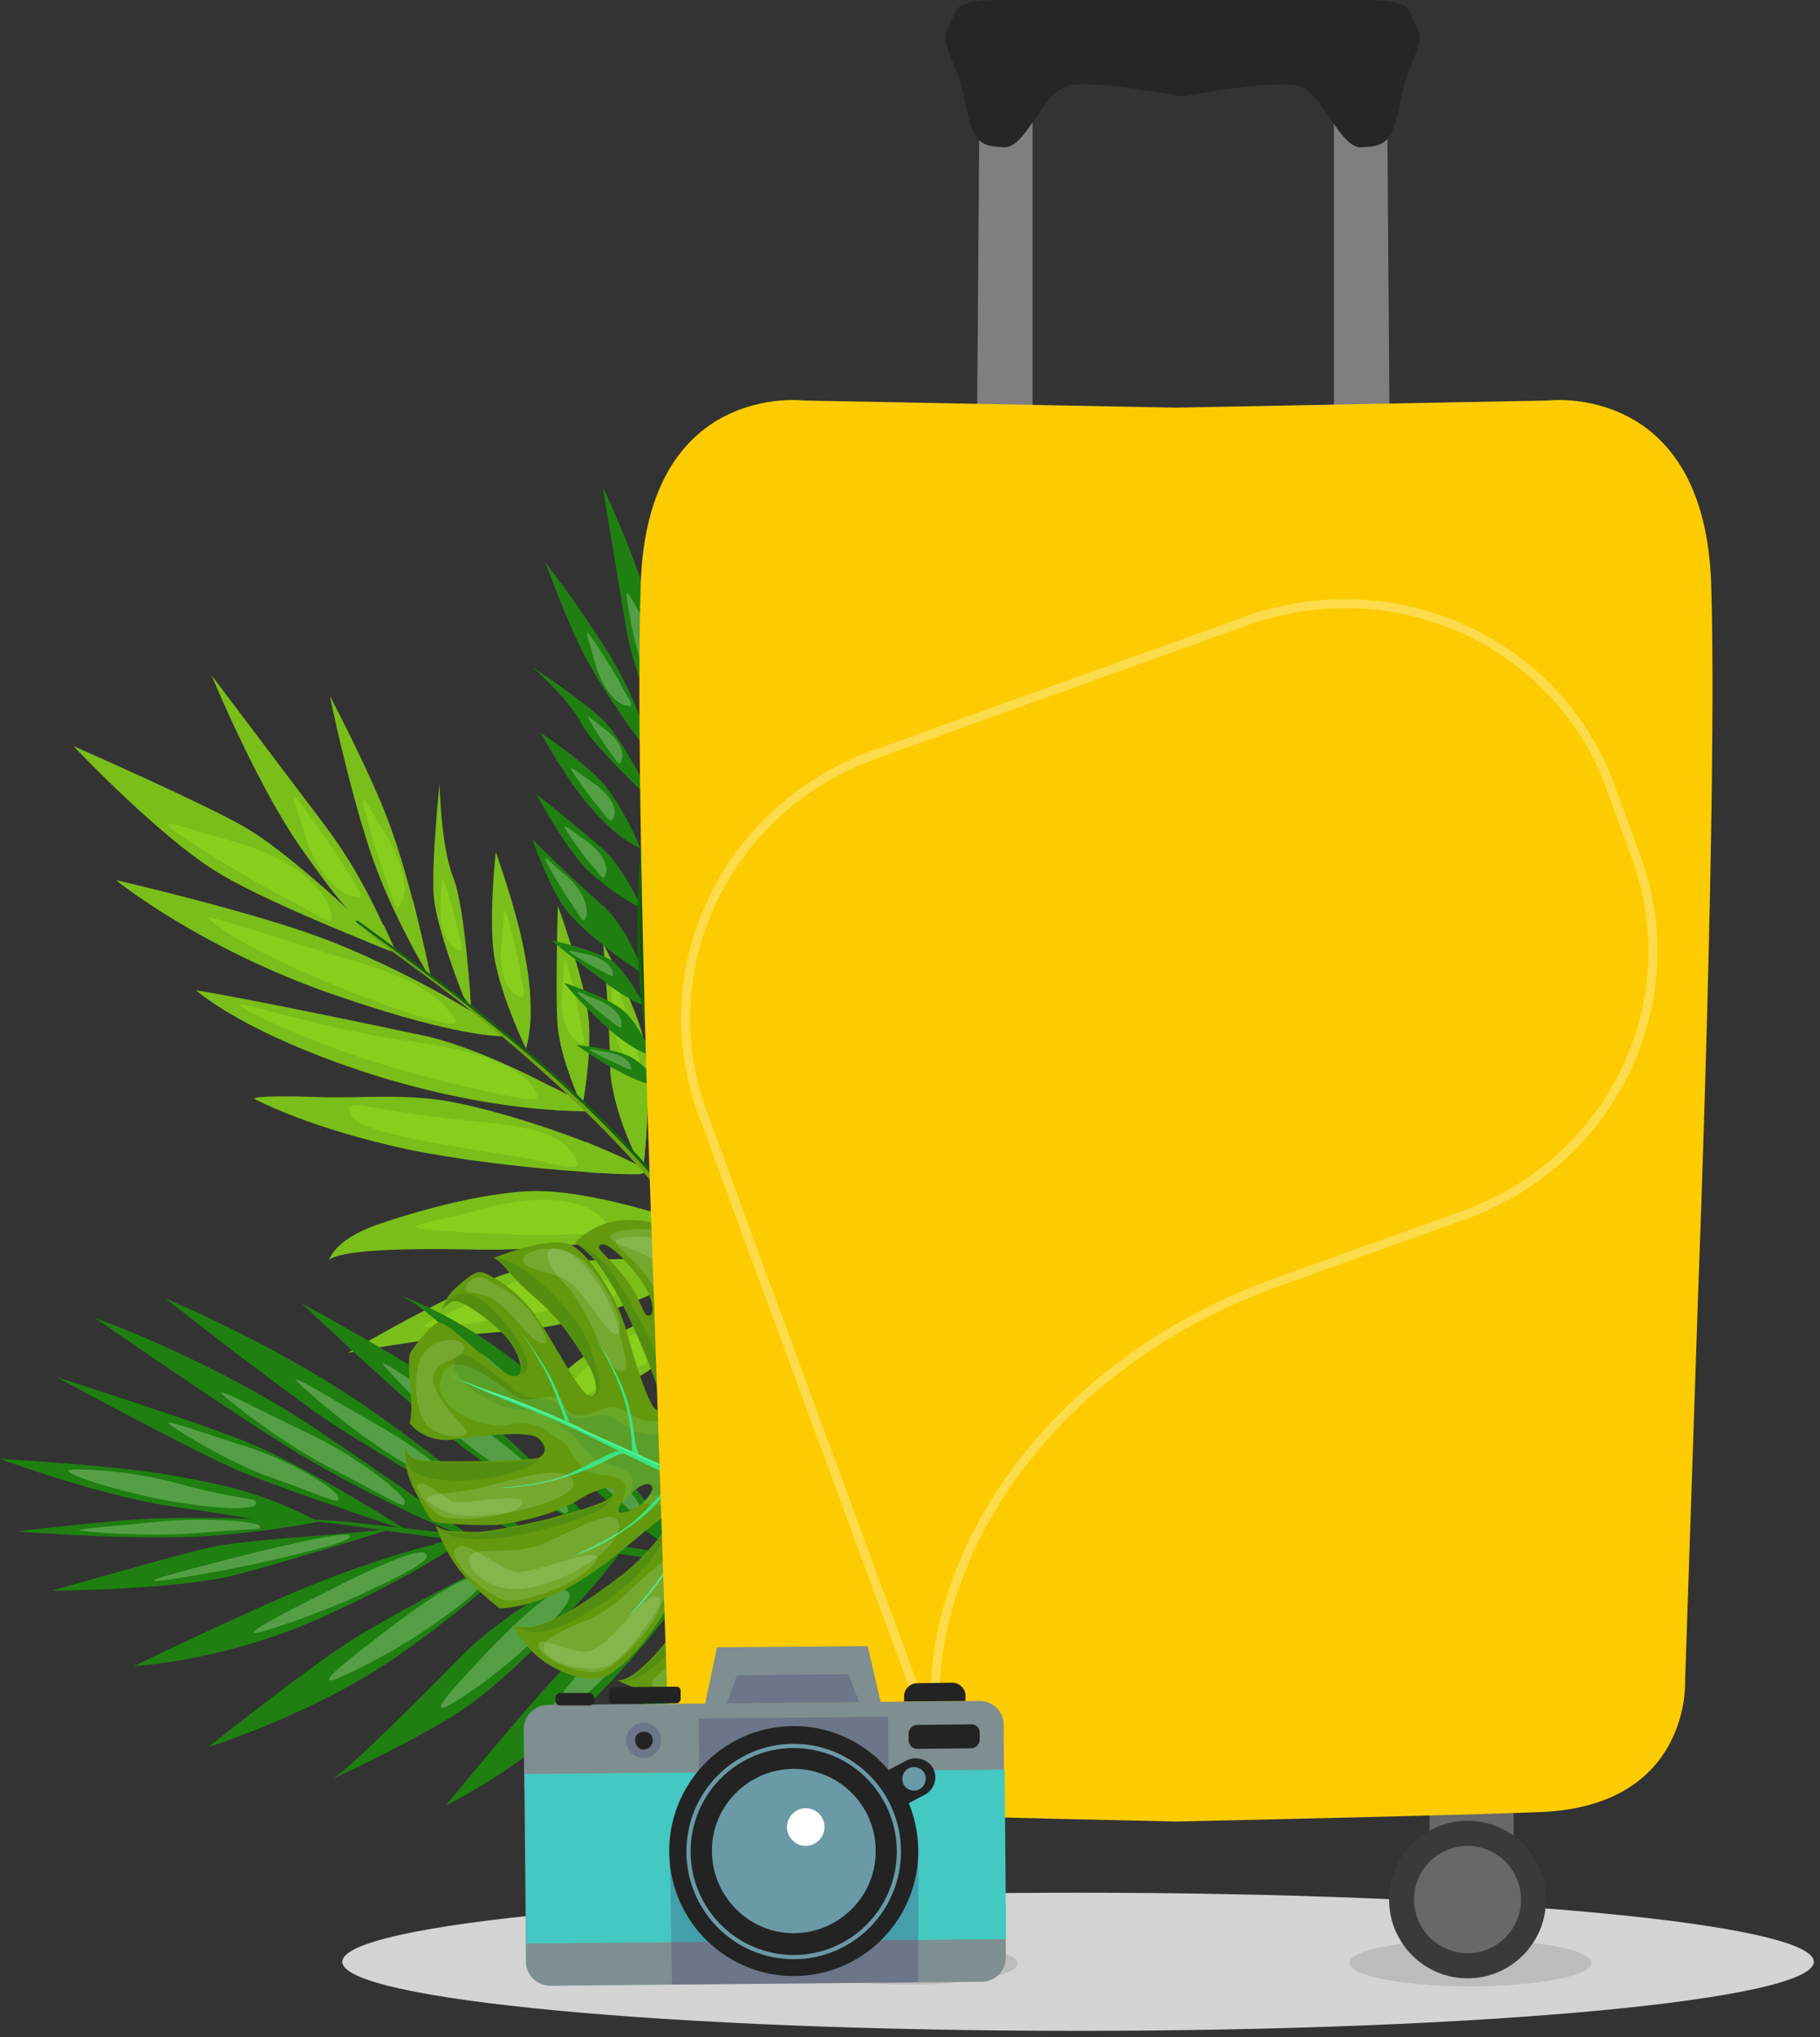 <svg width="202" height="226" fill="none" xmlns="http://www.w3.org/2000/svg"><rect width="100%" height="100%" fill="#333333" stroke="none"/><path d="M167.989 197.6h-9.333v7.492h9.333V197.6z" fill="#686868"/><path d="M108.674 16.021l-.505 67.253h6.437V12.855h-5.995l.063 3.166zM153.987 15.135l.505 67.316h-6.437V12.032h5.932v3.103z" fill="#7F7F7F"/><path d="M157.267 3.04c-1.136-1.963-.063-3.04-6.185-3.04h-19.816-19.816c-6.122 0-5.112 1.077-6.185 3.04-1.136 1.963 1.073 3.8 1.894 8.422.82 4.623 1.893 4.75 4.291 4.876 2.398.127 4.291-6.143 7.068-6.84 2.777-.696 12.748 1.204 12.748 1.204s9.971-1.9 12.748-1.203c2.777.696 4.67 6.966 7.068 6.84 2.398-.127 3.471-.254 4.292-4.877.82-4.623 2.966-6.46 1.893-8.422z" fill="#262626"/><path d="M56.42 114.937c-3.407-2.597-11.8-7.409-20.068-10.639-8.267-3.166-23.476-6.65-23.476-6.65s9.214 7.536 24.234 12.729c15.02 5.193 19.31 4.56 19.31 4.56z" fill="#7ABE1A"/><path d="M51.813 111.897c1.01 1.013 1.325 2.153 1.199 2.787 2.46.38 3.407.253 3.407.253-1.072-.823-2.65-1.9-4.606-3.04zM81.54 143.306c2.65-3.103 3.281-12.665 3.281-12.665s-3.218 4.37-3.597 6.713c-.378 2.343.316 5.952.316 5.952z" fill="#7ABE1A"/><path d="M81.223 137.354c-.378 2.343.316 6.016.316 6.016.947-1.14 1.64-3.103 2.146-5.13v-.316c-1.389 2.026-2.21.506-2.272-1.14-.126.19-.126.38-.19.57zM81.915 143.75s-3.219 3.8-9.908 8.296c-6.69 4.496-18.743 7.599-18.743 7.599s2.524-1.33 4.543-3.039c2.02-1.71 5.175-5.446 11.17-8.803 5.996-3.293 12.938-4.053 12.938-4.053z" fill="#7ABE1A"/><path d="M76.867 148.436c3.408-2.723 5.049-4.686 5.049-4.686s-5.49.57-10.918 3.04c2.02-.38 3.534-.57 4.733-.127.947.444 1.136 1.203 1.136 1.773zM79.33 139.889c-7.7-.19-15.84-.57-22.214 1.14-5.743 1.52-18.491 9.055-18.491 9.055s10.602-1.963 17.544-2.343c12.559-.76 23.161-7.852 23.161-7.852z" fill="#7ABE1A"/><path d="M66.33 139.76c2.587.887 5.49 2.09 5.048 4.18 4.796-2.027 7.888-4.117 7.888-4.117-4.291-.063-8.709-.253-12.937-.063zM76.237 135.581c-5.68-1.71-12.558-3.673-17.607-3.419-5.049.253-11.422 1.899-16.471 3.609-5.301 1.773-5.68 4.18-5.68 4.18s-.568-1.647 15.462-1.33c14.262.38 24.296-3.04 24.296-3.04z" fill="#7ABE1A"/><path d="M68.035 137.417c5.175-.886 8.204-1.836 8.204-1.836-2.966-.887-6.184-1.837-9.403-2.533 1.83 1.646 2.461 2.976 1.199 4.369zM70.746 129.248c-5.617-2.85-14.073-5.636-19.816-6.839-5.743-1.204-10.665-.507-15.588-.697-7.383-.253-7.131.19-7.131.19s5.175 2.85 15.146 5.193c9.971 2.406 26.569 3.419 27.768 3.103 1.199-.254-.379-.95-.379-.95z" fill="#7ABE1A"/><path d="M71.568 130.007c-.316-.316-.82-.696-1.452-1.076-1.577-.76-3.344-1.52-5.175-2.28 1.136 1.267 1.389 2.66.253 3.42 3.218.19 5.49.253 5.932.19a.883.883 0 00.442-.254zM65.384 123.232c-.378-.823-11.36-6.902-18.49-8.359-20.006-4.242-25.118-5.002-25.118-5.002s5.365 4.939 20.448 9.625c14.01 4.243 23.16 3.736 23.16 3.736z" fill="#7ABE1A"/><path d="M60.4 120.193c.947.95 1.389 2.153 1.2 2.977 2.46.126 3.975.126 3.975.126s-.063-.126-.063-.19c-.379-.38-2.272-1.709-5.112-2.913zM43.673 105.627c-5.617-5.382-12.117-11.272-16.409-13.805-4.29-2.533-19.121-9.055-19.121-9.055s9.97 10.575 16.597 14.375c6.248 3.609 18.933 8.485 18.933 8.485z" fill="#7ABE1A"/><path d="M39.443 101.638c.758 1.013 1.2 2.09 1.2 2.786 1.199.507 2.145.887 2.65 1.077v-.127c-.063-.063-.126-.19-.252-.316l-3.598-3.42zM47.963 108.857c-1.01-3.8-2.209-10.513-4.733-17.415-1.956-5.383-6.627-14.248-6.627-14.248s1.957 9.562 4.418 17.034c2.461 7.536 6.942 14.629 6.942 14.629z" fill="#7ABE1A"/><path d="M47.456 106.767a213.128 213.128 0 00-1.704-7.22c.252 1.71.505 4.307.126 5.637.758 1.393 1.389 2.406 1.704 3.039 0-.253-.063-.886-.126-1.456zM43.987 105.817c-2.588-5.762-4.48-9.688-8.267-14.691-3.787-5.003-12.243-16.212-12.243-16.212s5.048 12.222 9.908 19.125c3.723 5.32 5.175 7.029 7.825 9.435.82.697 2.777 2.343 2.777 2.343z" fill="#7ABE1A"/><path d="M37.17 99.168c1.39 1.773 2.525 2.913 4.103 4.306.82.76 2.777 2.343 2.777 2.343-.505-1.076-1.01-2.279-1.452-3.166-1.325-.443-3.913-2.28-5.427-3.483zM52.255 111.707s-.568-10.892-1.956-14.375c-1.388-3.483-1.515-10.386-1.515-10.386s-.946 8.993-.63 12.666c.378 3.672 3.28 10.955 3.28 10.955l.821 1.14z" fill="#7ABE1A"/><path d="M49.418 104.74a87.996 87.996 0 002.083 5.763l.757 1.14s-.063-1.773-.316-4.053c-.568.063-1.64-1.266-2.524-2.85zM58.377 116.33c.884-3.23.568-7.03-.315-11.399-.884-4.37-3.03-10.386-3.03-10.386s-.82 7.22-.189 11.526c.694 4.369 3.534 10.259 3.534 10.259z" fill="#7ABE1A"/><path d="M55.982 110.377a62.027 62.027 0 002.398 5.953c.38-1.457.505-2.977.505-4.687-.63 0-1.956-.126-2.903-1.266zM64.626 122.726s.946-4.749.757-8.929c-.126-4.179-3.471-13.298-3.471-13.298s-.253 8.739-.063 12.665c.126 3.926 2.777 9.562 2.777 9.562z" fill="#7ABE1A"/><path d="M62.226 115.887c.757 3.356 2.398 6.839 2.398 6.839s.63-3.293.757-6.775c-.757.823-2.146.823-3.155-.064zM71.378 129.818c.378-3.293 1.072-11.462-.253-15.641-1.325-4.18-4.165-9.436-4.165-9.436s.631 7.599.757 13.172c.063 5.636 3.66 11.905 3.66 11.905z" fill="#7ABE1A"/><path d="M67.716 118.736c.442 5.383 3.66 11.082 3.66 11.082.253-2.343.694-7.219.442-11.272-.757.95-2.525 1.837-4.102.19zM74.532 133.048c1.325-2.217 1.515-15.832 1.515-15.832s-3.282 6.143-3.219 8.549c0 2.407 1.704 7.283 1.704 7.283z" fill="#7ABE1A"/><path d="M72.83 126.083c.188 2.533 1.703 6.965 1.703 6.965.505-.823.82-3.293 1.073-6.016-.947 1.014-2.02.507-2.777-.949zM79.204 139.254c2.272-4.496.127-16.338.127-16.338s-2.525 6.143-2.272 9.119c.252 2.976 2.145 7.219 2.145 7.219z" fill="#7ABE1A"/><path d="M77.063 132.035c.252 2.977 2.145 7.219 2.145 7.219.82-1.646 1.073-4.179 1.01-6.839-.063-.19-.063-.38-.063-.38-1.073 2.85-2.461 1.204-3.093-.76v.76z" fill="#7ABE1A"/><path d="M40.075 102.462c9.403 6.902 18.554 13.552 26.948 21.911 7.951 7.915 15.398 16.908 18.87 27.736.82 2.597 2.145 9.943 2.334 12.539.126 2.153.19 5.003-1.01 6.649-.441.634-1.514.57-1.451-.506 0-.76.757-1.52.883-2.28.695-5.953-.441-9.752-.883-12.285-2.146-11.526-9.719-21.468-17.797-29.89-4.48-4.623-9.277-8.929-14.2-12.982a221.599 221.599 0 00-7.635-5.889c-1.389-1.014-2.777-2.027-4.165-3.103-.632-.444-1.073-.887-1.641-1.394.19.127-.758-.57-.758-.696-.063-.19.316 0 .505.19z" fill="#6FA212"/><path opacity=".25" d="M82.421 138.431c-.883-1.076-.189-2.976.569-4.116.757-1.14 1.199-2.09 1.262-1.836.063.253-.631 3.166-1.01 4.369-.442 1.203-.505 1.963-.82 1.583zM68.157 142.927c-2.966-3.419-9.655-1.583-13.947.634-4.291 2.216-7.825 3.419-6.942 3.673.884.253 10.729-1.14 15.083-2.154 4.355-.949 6.879-.949 5.806-2.153zM75.036 148.247c-3.03-2.217-7.573.95-10.287 3.799-2.713 2.85-5.048 4.75-4.291 4.75.694 0 7.826-3.483 10.792-5.32 2.966-1.836 4.859-2.406 3.786-3.229zM67.464 135.961c-2.209-3.673-9.088-3.166-13.695-1.899-4.607 1.266-8.267 1.773-7.446 2.153.82.38 10.728.886 15.083.76 4.354-.127 6.878.316 6.058-1.014zM63.991 128.806c-1.325-3.736-7.952-4.053-12.748-4.56-11.044-1.14-13.19-2.723-12.306-.506.883 2.153 14.767 3.926 19.059 4.686 4.228.76 6.5 1.71 5.995.38zM59.578 121.397c-1.578-3.926-9.845-5.32-14.641-5.953-8.583-1.203-19.185-4.623-18.365-3.926.82.633 9.466 5.509 26 9.246 4.482.949 7.448 1.773 7.006.633zM50.363 112.847c-2.903-4.243-9.34-5.7-15.272-7.473-4.292-1.33-12.685-4.116-11.99-3.483 4.29 3.863 17.922 9.119 21.96 10.386 3.977 1.266 6.185 1.9 5.302.57zM36.795 101.512c-.883-4.306-6.878-7.093-11.17-8.233-4.291-1.14-7.51-2.406-6.942-1.646.568.76 8.899 5.89 12.685 7.852 3.787 1.9 5.743 3.547 5.427 2.027zM44.37 100.372c1.388-1.9-.19-5.573-1.641-7.916-1.452-2.28-2.398-4.243-2.462-3.673-.063.507 1.578 6.08 2.462 8.423.883 2.406 1.136 3.862 1.64 3.166zM39.697 99.549c-3.03-.444-5.049-4.18-5.806-6.84-.82-2.66-1.704-4.686-1.2-4.306.506.38 4.166 5.446 5.554 7.79 1.389 2.28 2.525 3.482 1.452 3.356zM50.932 105.438c-1.767-.697-2.145-3.23-2.02-5.003.127-1.773 0-3.166.253-2.85.253.317 1.325 3.927 1.641 5.573.379 1.583.757 2.533.126 2.28zM57.745 110.568c-2.02-.697-2.335-3.8-2.082-5.953.252-2.153.189-3.799.441-3.483.253.317 1.325 4.686 1.641 6.65.316 1.963.694 3.039 0 2.786zM64.436 115.76c-1.893-.887-2.272-3.8-2.02-5.826.19-2.026.127-3.61.38-3.23.252.317 1.324 4.56 1.577 6.46.315 1.836.757 2.913.063 2.596zM70.683 118.293c-2.146-1.203-2.777-4.433-2.777-6.65 0-2.153-.252-3.862.063-3.482.316.379 1.894 5.129 2.398 7.219.505 2.153 1.073 3.356.316 2.913zM74.09 126.779c-1.135-1.266-.504-3.356.253-4.623.758-1.266 1.136-2.343 1.262-2.026.063.316-.378 3.483-.757 4.876-.379 1.393-.379 2.28-.757 1.773zM78.825 132.985c-1.452-1.077-1.136-3.546-.568-5.129.568-1.584.82-2.913.946-2.533.126.316.19 3.989.126 5.572-.189 1.52 0 2.47-.504 2.09z" fill="#B6FF29"/><path d="M86.777 171.234c1.136-1.647 1.136-4.497 1.01-6.65-.19-2.596-1.515-9.942-2.335-12.538-3.471-10.829-10.918-19.821-18.87-27.737-8.393-8.359-17.544-15.008-26.947-21.911-.063-.063-.126-.127-.126-.19 0-.19.315 0 .568.19 9.403 6.903 18.554 13.552 26.947 21.911 7.952 7.916 15.399 16.908 18.87 27.737.82 2.596 2.145 9.942 2.335 12.538.126 2.153.189 5.003-1.01 6.65-.253.38-.694.506-1.073.316.316 0 .505-.126.631-.316z" fill="#16610E"/><path d="M83.998 174.653c-2.462 1.203-7.826 7.409-11.234 12.032-3.407 4.622-2.398 9.562-6.563 14.311 0 0 5.806-4.116 10.35-11.525 4.544-7.409 7.447-14.818 7.447-14.818zM77.75 173.513c-6.438 2.913-11.865 8.232-15.147 11.525-3.282 3.293-13.126 15.262-13.126 15.262s9.781-4.686 17.922-13.299c8.141-8.612 10.35-13.488 10.35-13.488zM68.916 172.12c-3.281 1.266-13 6.839-17.544 11.462-12.622 12.855-14.389 13.742-14.389 13.742s9.656-4.433 14.579-7.789c4.922-3.357 11.548-10.449 13.946-13.172 2.399-2.787 3.408-4.243 3.408-4.243zM59.195 171.297c-6.5 3.04-15.525 7.726-20.321 10.766-4.796 3.039-15.777 11.778-15.777 11.778s11.738-3.673 20.889-10.005c9.15-6.333 15.209-12.539 15.209-12.539zM51.56 170.727c-3.723.38-11.486 2.849-18.049 5.572-6.563 2.723-18.68 8.549-18.68 8.549s10.476-.506 21.836-5.826c11.422-5.319 14.893-8.295 14.893-8.295zM43.734 169.523c-5.238.824-16.345 1.204-20.447 2.154-4.102.949-17.544 4.812-17.544 4.812s13.695-.126 19.943-1.646c5.869-1.457 18.048-5.32 18.048-5.32zM35.279 168.827c-4.102-.127-9.971-.57-17.418-.38-5.112.127-15.966 1.457-15.966 1.457s10.097.823 18.175.633c8.078-.19 15.209-1.71 15.209-1.71z" fill="#1F7F11"/><path d="M35.151 168.701c-6.5-3.23-9.781-3.863-16.03-5.003C12.875 162.558 0 161.862 0 161.862s11.423 4.242 19.816 5.382c8.393 1.14 11.928 2.153 12.874 1.963 1.01-.126 2.461-.506 2.461-.506zM84.06 175.159c-1.956-1.393-7.825-7.092-10.791-11.398s-5.301-10.069-8.646-15.832c0 0 7.952 7.093 12.054 13.932 4.039 6.776 7.383 13.298 7.383 13.298zM76.804 173.323c-6.816-4.243-14.263-10.575-17.544-14.818-10.666-13.869-15.273-14.945-15.273-14.945s10.792 3.483 19.943 13.868c9.15 10.386 12.874 15.895 12.874 15.895zM69.925 172.437c-3.408-1.774-13.631-7.98-19.311-12.476s-17.166-15.388-17.166-15.388 11.486 6.206 16.976 10.132c5.49 3.926 12.054 10.829 14.894 13.679 2.84 2.723 4.607 4.053 4.607 4.053zM60.079 171.55c-7.258-3.926-17.481-9.879-23.035-13.489-5.553-3.672-18.68-13.995-18.68-13.995s12.685 5.193 23.414 12.792c10.665 7.536 18.301 14.692 18.301 14.692zM52.57 170.727c-3.786-1.14-12.748-5.446-19.626-9.563-6.88-4.179-22.404-14.945-22.404-14.945s13.442 4.75 25.243 12.792c12.875 8.739 16.787 11.716 16.787 11.716zM45.122 169.777c-4.607-2.977-11.486-7.03-16.597-9.309-5.112-2.28-22.214-7.663-22.214-7.663s15.398 8.359 20.384 10.449c4.985 2.09 18.427 6.523 18.427 6.523z" fill="#1F7F11"/><path d="M81.915 179.402a102.91 102.91 0 002.082-4.749c-.883.443-2.209 1.583-3.66 3.039.631.19 1.578.634 1.578 1.71zM77.75 173.513a32.218 32.218 0 00-3.282 1.71c.568.38.82 1.9.315 3.039 2.21-3.103 2.966-4.749 2.966-4.749zM65.695 173.766c.316.38.694 1.204-.19 2.597 2.399-2.787 3.409-4.243 3.409-4.243-.758.253-1.894.823-3.219 1.646zM59.197 171.297c-1.073.507-2.272 1.077-3.471 1.647.19.316.315.886-.126 1.773 2.271-2.09 3.597-3.42 3.597-3.42zM51.623 170.664c-.947.063-2.146.316-3.534.633.252.127.631.507.126 1.647 2.461-1.457 3.408-2.28 3.408-2.28zM42.976 169.777s-.063-.063-.126-.063h-.063c-1.073.126-2.335.253-3.66.38.189.253.252.57-.253.949 1.83-.569 3.282-1.013 4.102-1.266zM30.418 169.65c2.966-.443 4.86-.823 4.86-.823-2.084-.063-4.608-.19-7.574-.317.631.19 1.578.57 2.714 1.14z" fill="#1F7F11"/><path d="M83.871 174.843c-.315-.633-1.262-2.407-2.524-4.686-.315.38-1.073.886-2.272.506 1.83 1.9 3.597 3.483 4.607 4.243.126 0 .19 0 .19-.063zM70.806 169.144c1.767 1.393 3.597 2.659 5.364 3.799h.315c-.504-.696-1.767-2.469-3.912-5.193-.063.507-.442 1.774-1.767 1.394zM65.001 168.004c-.19.316-.63.76-1.64.57 2.776 1.709 5.237 3.103 6.563 3.799 0 0-1.767-1.33-4.607-4.116-.126-.063-.253-.127-.316-.253zM53.264 167.814c2.145 1.203 4.165 2.343 6.058 3.356h.063c.063 0 .126-.063.19-.063-.695-.634-2.146-1.964-4.229-3.673-.441.253-1.073.506-2.082.38zM45.06 167.624c3.092 1.457 5.805 2.596 7.51 3.103 0 0-1.2-.886-4.355-3.166-.505.253-1.515.506-3.155.063zM38.685 167.624l6.437 2.153c-1.326-.823-2.777-1.773-4.355-2.723-.379.253-1.01.57-2.082.57zM32.69 169.27c1.01-.19 2.461-.57 2.461-.57-1.704-.823-3.218-1.519-4.607-2.089-.441.57-1.388.886-3.281 1.773 3.155.633 4.796.95 5.427.886z" fill="#1F7F11"/><path opacity=".25" d="M69.609 196.437c.63-.316 4.417-4.369 6.942-8.549 3.344-5.446 3.723-6.902 2.587-7.219-1.2-.317-3.976 4.053-6.248 8.106-2.145 4.053-4.417 8.232-3.281 7.662zM60.078 191.814c.694-.253 5.301-3.736 8.646-7.409 4.417-4.876 5.049-6.206 3.913-6.649-1.136-.443-4.797 3.483-7.763 7.093-3.029 3.609-6.058 7.409-4.796 6.965zM49.224 189.471c.758-.19 5.554-3.293 9.151-6.712 4.796-4.497 5.49-5.826 4.418-6.333-1.073-.507-5.05 3.04-8.33 6.459-3.22 3.42-6.564 6.903-5.239 6.586zM36.794 186.431c.758-.127 6.248-2.723 10.602-5.699 5.68-3.927 6.69-5.13 5.617-5.7-1.01-.57-5.743 2.533-9.656 5.51-3.975 3.039-7.951 6.079-6.563 5.889zM28.398 181.176c.757-.064 6.752-2.027 11.738-4.307 6.5-3.039 7.825-3.989 7.005-4.559-.82-.57-6.185 1.836-10.792 4.243-4.607 2.28-9.34 4.749-7.951 4.623zM17.294 175.413c.758 0 7.258-1.013 12.937-2.343 7.447-1.71 9.025-2.343 8.52-2.723-.568-.443-6.626.95-11.99 2.28-5.365 1.393-10.855 2.786-9.467 2.786zM9.025 169.84c.694.127 7.447.697 12.748.253 6.942-.57 7.447-.316 7.005-.823-.442-.507-6.185-.95-11.17-.443-4.986.506-9.782.823-8.583 1.013zM18.807 157.998c.505.444 6.248 4.18 11.549 6.016 6.879 2.47 7.194 2.913 7.194 2.153.064-.759-4.859-3.926-9.908-5.572-5.048-1.583-9.781-3.357-8.835-2.597zM24.676 154.705c.568.57 6.627 5.446 12.37 8.359 7.51 3.863 7.762 4.37 7.888 3.61.126-.76-5.048-4.94-10.602-7.599-5.49-2.597-10.602-5.383-9.656-4.37zM32.944 153.249c.505.57 6.248 5.699 11.675 8.929 7.195 4.306 7.384 4.812 7.574 4.116.189-.697-4.734-5.066-10.035-8.043-5.238-2.976-10.097-6.016-9.214-5.002zM42.598 151.475c.442.633 6.058 6.649 12.054 10.829 7.825 5.509 7.951 6.016 8.393 5.383.442-.634-4.354-5.7-10.16-9.626-5.806-3.863-11.107-7.726-10.287-6.586zM53.264 150.336c.441.696 5.427 7.282 10.728 11.905 6.942 6.079 7.005 6.649 7.447 5.953.379-.697-3.913-6.27-9.088-10.576-5.175-4.306-9.845-8.549-9.087-7.282zM68.85 154.199c.19.57 2.967 6.206 6.312 10.385 4.354 5.446 4.354 5.953 4.796 5.446.442-.506-1.957-5.256-5.238-9.182-3.345-3.926-6.248-7.726-5.87-6.649zM7.763 163.064c.695-.127 6.438 0 11.991 1.52 7.384 2.026 8.898 1.456 8.646 2.28-.252.823-5.617.506-11.423-.697-5.3-1.14-10.413-2.85-9.214-3.103z" fill="#F6FFE6"/><path d="M34.33 168.761c2.84.19 5.807.696 8.647 1.076 5.553.76 11.107 1.52 16.597 1.774 10.476.57 21.836 2.216 31.744 6.965 3.155 1.52 6.184 3.293 8.772 5.51 2.019 1.71 4.291 4.053 4.985 6.396.127.886 1.263.443 1.073-.317-.315-1.013-1.136-2.09-1.893-2.976a30.614 30.614 0 00-6.31-5.763c-4.797-3.293-10.54-5.953-16.157-7.346a171.116 171.116 0 00-11.044-2.279c-5.932-.95-11.8-.824-17.733-1.394-3.345-.316-6.69-.696-10.098-1.076-1.703-.19-3.344-.38-5.048-.57-.442.063-3.66-.253-3.534 0z" fill="#1F7F11"/><path d="M105.329 189.978c-.694-2.343-2.966-4.686-4.986-6.396-2.587-2.217-5.616-3.99-8.772-5.51-9.908-4.749-21.267-6.396-31.743-6.966-3.913-.19-7.889-.633-11.865-1.139-1.64-.19-3.345-.38-4.985-.57-1.704-.19-3.345-.38-5.049-.57-.568-.064-3.723-.38-3.597-.127 2.84.19 5.806.697 8.646 1.077 5.553.76 11.107 1.519 16.597 1.773 10.476.57 21.836 2.216 31.744 6.966 3.155 1.519 6.184 3.293 8.772 5.509 2.019 1.71 4.291 4.053 4.985 6.396.127.823 1.136.507 1.073-.19-.252.38-.757.317-.82-.253zM73.522 120.509c-3.471-.126-9.53-4.559-9.53-4.559s4.48.38 6.122 1.393c1.64.95 3.408 3.166 3.408 3.166z" fill="#1F7F11"/><path d="M70.112 117.342c1.641.95 3.408 3.167 3.408 3.167-1.262-.064-2.84-.634-4.354-1.394-.126-.063-.19-.126-.19-.126 2.02.253 1.578-.95.695-1.837.19 0 .315.127.441.19zM73.584 120.952s4.165.127 10.855-1.33c6.69-1.456 14.073-5.952 14.073-5.952s-.758.126-2.903.38c-2.209.253-6.311.126-11.864 1.773-5.554 1.646-10.161 5.129-10.161 5.129z" fill="#1F7F11"/><path d="M79.39 120.509c-3.66.507-5.806.444-5.806.444s3.597-2.723 8.267-4.496c-1.451.949-2.461 1.646-2.903 2.533-.252.696.063 1.203.442 1.519zM72.763 117.533c4.417-4.306 9.024-9.056 13.82-11.779 4.292-2.406 13.38-4.243 13.38-4.243s-4.481 3.483-8.773 7.093c-7.888 6.649-18.427 8.929-18.427 8.929z" fill="#1F7F11"/><path d="M80.399 110.313c-1.01 1.837-2.02 4.053-.505 4.94-4.039 1.646-7.131 2.343-7.131 2.343 2.524-2.533 5.048-5.066 7.636-7.283zM72.01 113.67c2.335-3.99 5.175-8.803 8.393-11.462 3.156-2.66 4.923-3.736 8.962-5.636 4.228-2.027 6.815-2.597 6.815-2.597s1.389-1.266-7.888 7.789c-8.33 8.106-16.282 11.906-16.282 11.906z" fill="#1F7F11"/><path d="M78.005 110.06c-3.534 2.407-5.995 3.61-5.995 3.61 1.199-2.09 2.587-4.37 4.039-6.459-.063 1.836.378 2.849 1.956 2.849zM71.501 107.464c1.64-4.56 4.922-10.639 7.636-14.375 2.714-3.736 5.995-6.143 8.835-8.992 3.408-3.42 3.408-2.914 3.534-2.914 0 0-.757 3.673-5.048 10.07-4.418 6.712-13.632 16.401-14.578 16.907-.884.507-.379-.696-.379-.696z" fill="#1F7F11"/><path d="M71.44 108.287c0-.317.063-.824.252-1.33.442-1.267 1.073-2.597 1.704-3.99.126 1.267.757 2.09 1.893 1.9-1.767 1.9-3.092 3.166-3.408 3.356-.19.064-.315.064-.442.064zM71.064 101.448c-.253-.633 2.587-9.752 5.869-14.438 9.276-13.236 10.602-15.705 10.602-15.705s1.01 4.75-5.112 15.388c-5.617 9.942-11.36 14.755-11.36 14.755z" fill="#1F7F11"/><path d="M72.134 97.206c0 1.013.442 1.836 1.073 2.153a60.917 60.917 0 01-2.272 2.28l-.063-.127c.063-.443.379-2.153 1.262-4.306zM71.376 92.329c.442-3.166 2.524-10.259 5.49-16.465 2.966-6.206 8.015-14.058 8.015-14.058s.947 6.649-4.86 17.541c-5.805 10.892-8.645 12.982-8.645 12.982z" fill="#1F7F11"/><path d="M72.26 88.276c0 1.076.505 1.836.947 2.09-1.262 1.583-1.893 2.026-1.893 2.026.189-1.077.504-2.47.946-4.116zM73.331 80.614c.126-5.826.757-12.729 2.209-16.275 1.64-4.053 5.048-8.866 5.048-8.866s.505 4.813-1.135 10.386c-1.515 5.256-6.122 14.755-6.122 14.755z" fill="#1F7F11"/><path d="M73.455 76.245c.19.886.568 1.71.947 2.026-.442.95-.757 1.647-.947 2.027l-.063-.064c0-.063-.063-.19-.063-.316.063-1.203.063-2.407.126-3.673zM72.766 84.603c-1.703-2.47-4.985-6.523-7.636-11.399-2.082-3.8-4.607-10.828-4.607-10.828s4.544 5.889 7.574 11.018c3.029 5.193 4.67 11.209 4.67 11.209z" fill="#1F7F11"/><path d="M71.819 83.273a193.513 193.513 0 01-3.282-4.56c.884.95 2.272 2.407 3.282 2.914.378 1.076.63 1.963.82 2.47-.252-.127-.568-.507-.82-.824zM73.27 80.867c-1.894-4.306-3.156-7.346-3.913-11.969-.758-4.622-2.462-14.881-2.462-14.881s4.292 8.929 5.554 15.071c.947 4.687 1.136 6.396 1.01 9.12 0 .823-.19 2.66-.19 2.66z" fill="#1F7F11"/><path d="M73.335 73.774c.253 1.647.253 2.85.19 4.433-.064.823-.253 2.723-.253 2.723-.379-.823-.757-1.71-1.073-2.406.505-.95.947-3.293 1.136-4.75zM71.88 88.402s-6.184-5.762-7.446-8.295c-1.262-2.47-5.301-6.08-5.301-6.08s5.995 3.99 7.952 6.016c1.956 2.027 4.606 7.283 4.606 7.283l.19 1.076z" fill="#1F7F11"/><path d="M69.418 83.336a55.718 55.718 0 012.272 4.053l.252 1.013s-1.01-.95-2.272-2.217c.316-.253.127-1.583-.252-2.85zM71.06 94.102c-2.46-1.14-4.543-3.23-6.626-5.89-2.082-2.659-4.417-6.902-4.417-6.902s4.796 3.167 7.005 5.7c2.209 2.596 4.039 7.092 4.039 7.092z" fill="#1F7F11"/><path d="M68.916 89.796a38.72 38.72 0 012.146 4.306 12.113 12.113 0 01-3.092-2.09c.315-.316 1.073-1.14.946-2.216zM71.187 100.751s-3.408-1.836-5.806-4.053c-2.398-2.153-5.87-8.612-5.87-8.612s5.365 4.243 7.637 6.333c2.209 2.09 4.039 6.332 4.039 6.332z" fill="#1F7F11"/><path d="M68.535 96.065c1.578 2.154 2.65 4.75 2.65 4.75s-2.334-1.267-4.48-2.976c.884-.064 1.767-.824 1.83-1.774zM71.44 108.098c-2.21-1.457-7.51-5.193-9.214-7.979-1.704-2.85-3.156-7.03-3.156-7.03s4.166 4.18 7.447 7.03c3.282 2.849 4.923 7.979 4.923 7.979z" fill="#1F7F11"/><path d="M66.96 100.499c2.967 2.913 4.482 7.599 4.482 7.599-1.578-1.013-4.734-3.229-7.005-5.446 1.01.063 2.587-.443 2.524-2.153zM71.5 111.453c-2.147-.38-10.35-7.155-10.35-7.155s5.616 1.266 7.005 2.469c1.388 1.204 3.344 4.686 3.344 4.686z" fill="#1F7F11"/><path d="M68.343 107.021c1.389 1.33 3.156 4.496 3.156 4.496-.82-.126-2.462-1.203-4.228-2.406 1.199-.064 1.514-.95 1.072-2.09zM72.45 117.153c-4.04-1.013-9.846-8.106-9.846-8.106s5.175 1.647 6.816 3.293c1.641 1.647 3.03 4.813 3.03 4.813z" fill="#1F7F11"/><path d="M69.42 112.34c1.64 1.647 3.029 4.813 3.029 4.813-1.452-.38-3.156-1.52-4.733-2.85l-.19-.19c2.335.824 2.21-.759 1.389-2.089.252.063.378.19.505.316z" fill="#1F7F11"/><path d="M73.523 77.068c-1.451 8.676-2.84 17.035-2.777 25.964.063 8.359 1.01 17.034 5.428 24.38 1.072 1.773 4.67 6.206 6.121 7.599 1.2 1.14 2.903 2.597 4.544 2.787.631.063 1.262-.507.568-1.077-.442-.38-1.388-.316-1.83-.633-3.976-2.596-5.617-5.13-6.816-6.713-5.617-6.966-7.131-16.148-7.384-24.887-.126-4.813.127-9.625.631-14.375.253-2.406.632-4.813 1.01-7.22.19-1.266.442-2.595.631-3.862.063-.57.126-1.013.126-1.583 0 .19.127-.697 0-.76-.126-.127-.189.127-.252.38z" fill="#124F0A"/><path opacity=".25" d="M70.047 118.482c-.126-1.076-1.64-1.583-2.776-1.773-1.136-.19-1.957-.38-1.83-.253.126.19 2.272 1.267 3.218 1.647.947.443 1.452.759 1.388.379zM81.221 112.91c-.315-3.356 4.733-6.143 8.646-7.409 3.913-1.267 6.69-2.597 6.31-1.963-.378.633-7.004 5.382-10.16 7.282-3.218 1.837-4.733 3.293-4.796 2.09zM80.335 119.369c.442-2.786 5.048-3.736 8.393-3.799 3.345-.063 5.806-.38 5.428 0-.442.38-6.69 2.596-9.593 3.293-2.903.76-4.355 1.52-4.228.506zM77.434 108.983c-.883-3.103 3.471-6.649 6.942-8.549 3.471-1.9 5.932-3.673 5.68-3.04-.253.634-5.806 6.396-8.457 8.739-2.713 2.343-3.85 3.99-4.165 2.85zM75.223 103.538c-1.451-2.597 2.272-6.46 4.796-9.372 5.87-6.65 6.185-8.676 6.942-7.093.758 1.583-6.437 10.132-8.456 12.855-2.02 2.787-2.777 4.56-3.282 3.61zM73.396 97.332c-1.451-2.85 2.65-8.106 5.049-11.082 4.354-5.32 8.583-12.919 8.52-12.16-.127.76-2.273 7.98-9.846 19.062-2.019 2.913-3.281 5.003-3.723 4.18zM73.709 87.896c-.82-3.736 2.145-8.042 4.544-12.222 1.767-3.04 5.048-9.055 4.985-8.359-.252 4.306-5.112 14.502-6.752 17.352-1.578 2.912-2.525 4.432-2.777 3.23zM74.908 74.724c-.883-4.18-.19-7.409 1.704-10.322 1.83-2.913 3.03-5.383 3.092-4.686.064.697-1.703 7.852-2.776 10.955-1.073 3.103-1.767 5.193-2.02 4.053zM69.796 78.334c-1.957-.19-3.219-2.913-3.787-4.876-.505-1.963-1.073-3.483-.757-3.23.316.253 2.714 3.926 3.597 5.636.884 1.71 1.641 2.533.947 2.47zM72.066 75.357c1.514-1.9.505-4.876-.631-6.649-1.136-1.773-1.767-3.293-1.894-2.85-.063.444.758 5.067 1.389 6.966.505 1.963.568 3.23 1.136 2.533zM68.913 84.54c.631-1.33-.694-2.85-1.83-3.673-1.136-.824-1.893-1.584-1.83-1.33.063.253 1.577 2.723 2.335 3.736.82 1.077 1.073 1.71 1.325 1.267zM68.028 90.873c.758-1.456-.883-3.166-2.335-4.116-1.388-.95-2.398-1.773-2.335-1.52.063.317 2.02 3.103 3.03 4.243.946 1.14 1.325 1.9 1.64 1.393zM67.148 97.205c.63-1.52-.947-3.166-2.272-4.053-1.326-.886-2.209-1.71-2.209-1.393.063.317 1.956 3.04 2.903 4.116 1.01 1.077 1.325 1.837 1.578 1.33zM65 101.892c.569-1.774-1.01-3.8-2.334-4.877-1.326-1.076-2.21-2.09-2.146-1.71.063.38 1.956 3.61 2.903 4.94.946 1.393 1.325 2.28 1.578 1.647zM68.029 108.097c-.063-1.266-1.704-1.963-2.903-2.216-1.2-.254-2.083-.507-1.957-.317.127.19 2.335 1.52 3.345 2.027 1.073.506 1.578.949 1.515.506zM68.977 113.797c.19-1.33-1.451-2.406-2.777-2.913-1.262-.506-2.209-1.013-2.082-.76.126.254 2.272 2.09 3.281 2.85 1.01.76 1.515 1.33 1.578.823z" fill="#F6FFE6"/><path d="M87.154 137.417c-1.703-.19-3.344-1.646-4.543-2.786-1.452-1.393-5.05-5.826-6.122-7.599-4.418-7.346-5.427-15.958-5.427-24.381-.063-8.865 1.325-17.224 2.776-25.9 0-.063 0-.127-.063-.127-.126-.126-.189.19-.252.38-1.451 8.676-2.84 17.035-2.777 25.964.063 8.359 1.01 17.035 5.428 24.381 1.072 1.773 4.67 6.206 6.121 7.599 1.2 1.14 2.903 2.596 4.544 2.786.379.063.694-.127.82-.38-.126.063-.315.063-.505.063z" fill="#16610E"/><path d="M48.97 152.679c3.282 2.153 13.443 4.686 13.443 4.686l11.233 5.51 9.15 4.179s.442-1.456 2.714-.253c2.272 1.203 3.219 1.456 5.365.19 2.145-1.267 5.048-2.977 7.383-6.903 2.209-3.673.19-6.079.19-6.079s.189 1.013-.568 2.723c-.694 1.646-4.292 2.976-5.364 3.483-1.073.443-1.641.443.126-1.71 1.704-2.09 5.364-4.749 5.364-4.749s.063-2.66-1.325-5.13c-1.452-2.47-4.355-2.786-4.355-2.786.884 2.913-5.238 11.145-6.374 12.032-1.136.886-1.388-.317-.252-3.356 1.136-3.04.126-8.55.694-11.209.568-2.66-.505-3.926-2.903-5.446-2.398-1.52-7.005-1.14-7.005-1.14s.505.253 1.767 2.343 2.082 7.346 2.082 10.322c0 2.976.127 7.409-.378 7.599-.505.19-1.388-3.419-1.452-7.536 0-4.179-1.893-11.462-2.84-12.475-.883-1.013-4.859-2.026-7.573-1.456-2.587.506-4.228 2.279-4.354 2.469.063-.063.379-.063 1.893 1.394 1.767 1.773 3.85 5.952 4.86 8.295 1.01 2.343 3.723 8.486 2.65 8.803-1.073.38-3.029-6.776-3.723-9.183-.758-2.723-3.976-8.612-6.437-9.309-2.462-.76-8.204 1.584-8.204 1.584 1.262.569 1.388 1.646 4.417 4.242 3.092 2.597 4.86 5.51 6.059 7.536 1.199 2.027 1.199 3.99 0 3.42-1.2-.57-4.292-6.903-6.311-9.499-2.083-2.596-4.86-3.99-5.428-4.116-.63-.19-1.514.443-2.903 1.71-1.388 1.266-1.577 2.533-1.577 2.533s.315-.634 1.199-1.014c.946-.38 4.354 2.28 5.743 3.737 1.451 1.456 2.713 4.686 1.01 4.559-1.641-.063-7.258-6.269-8.33-5.953-1.074.317-3.22 3.483-3.22 3.483s.253.317 3.535 2.47zm20.322-11.019c-1.957-2.469-3.282-3.166-2.651-3.546.82-.443 2.966 1.837 4.418 3.8 1.451 1.963 1.704 4.052.946 4.052-.694.064-.757-1.836-2.713-4.306zm14.451 19.251c.695.127.82 1.014-.504 2.723-.38.507-.442.38-.632.127-.189-.316.442-2.976 1.136-2.85zm-4.859-.19c.379-.633.694-1.076 1.2-.379.567.949.251 3.229-.695 2.913-.947-.254-.884-1.837-.505-2.534z" fill="#63990E"/><path d="M68.725 174.97c-2.525 1.837-8.646 6.713-11.865 5.32 0 0 1.515 2.913 4.102 4.432 2.588 1.52 5.112 1.964 6.626 1.077 1.515-.887 3.913-3.23 5.933-6.586 2.082-3.356 3.912-6.776 4.228-6.522.379.189-1.136 5.952-2.84 8.232-1.704 2.216-4.607 5.636-6.374 5.509 0 0 3.408 1.773 5.743 1.583 2.398-.19 4.922-2.723 5.932-4.749 1.01-2.09.947-8.422 2.02-8.802 1.073-.317 1.704 3.293 1.136 5.699-.568 2.406-1.01 5.953-3.345 5.509 0 0 1.893 1.773 5.806-1.329 3.913-3.103 4.607-4.117 5.112-6.396.568-2.217.568-6.776-.568-7.916-1.136-1.14-4.102-1.963-5.364-1.9-1.326.063-2.462-.38-2.272-1.077 0 0-17.86-8.802-20.385-9.688-2.524-.95-8.33-2.217-11.99-4.117-3.66-1.899-4.86-3.039-4.86-3.039-.441 1.266.569 6.269-.063 7.662 0 0 1.641 2.28 4.923 1.837 3.345-.444 8.52-1.077 9.466-.064 1.01 1.014.694 1.71-.063 2.09-.757.38-12.18.57-13.442.19-1.262-.38-1.325-1.393-1.325-1.393s-.379 2.216 1.072 4.939c1.452 2.723 1.578 3.103 2.146 3.357.568.253 5.87.506 7.32.316 1.452-.19 5.744-.95 8.647-2.723 2.903-1.773 4.417-1.646 3.912-.633-.505 1.076-5.427 2.216-6.752 2.596-1.262.38-7.384 1.71-8.835 1.583-1.452-.126-3.093.19-4.166-.759 0 0 1.073 3.229 3.03 5.446 1.956 2.216 4.102 3.799 4.102 3.799s3.975 0 8.961-3.103c4.986-3.103 8.898-7.472 9.719-7.092.946.506-2.903 4.876-5.427 6.712zm10.917-7.472c.568-.38.758-.064.82.19.19.633-.567 1.456-.883 1.203-.315-.253-.505-1.013.063-1.393zm-8.709-.444c-.82.57-2.209 1.077-2.272.507-.063-.57.82-1.456 1.767-2.216.947-.76 1.515-.824 1.83-.57.505.443-.504 1.71-1.325 2.279z" fill="#63990E"/><path opacity=".15" d="M80.083 168.194c.315.507-.19 1.013-.505.76-.316-.253-.631-.887-.19-1.076.38-.19.632.126.695.316zM52.44 154.199c.126.127.316.19.442.317 1.578 1.076 3.534 1.899 4.922 1.899 2.777.127 4.166 1.71 5.428 2.534 1.262.823 1.83 2.913 4.354 3.546 2.462.696 2.84 1.33 2.588 2.343 0 .063-.19.57-.19.823.127-.127.316-.253.442-.38.947-.76 1.515-.823 1.83-.57.253.19.126.633-.126 1.077 1.325.316 2.903.696 3.534 1.71 1.262 1.836 3.282 3.989 5.364 3.419 1.767-.506 1.073-2.406.82-2.913-.062-.063-.062-.126-.062-.126.378-.254.694-.57.946-.887.884-1.077.884-2.28.316-3.166-.126-.19-.253-.38-.442-.507-.19-.19-.379-.38-.631-.507-.694-.443-1.2-.57-1.64-.506-.127.633-.443 1.14-.948 1.013-.504-.19-.694-.697-.757-1.267-.063 0-.126-.063-.19-.126-1.388-.823-2.713-3.356-5.553-2.85-2.903.507-4.354-2.28-6.247-2.09-1.894.19-2.967 1.014-4.292-.76-1.325-1.773-3.029-.316-5.238-2.026-2.209-1.71-6.184-5.383-6.69-3.356v.126c-.252 1.014.695 2.217 2.02 3.23zm28.02 13.489c.19.633-.568 1.456-.883 1.203-.316-.254-.505-1.013.063-1.393.568-.38.757-.064.82.19z" fill="#005625"/><path opacity=".15" d="M56.482 158.062c3.345-.697 4.607 1.14 5.932 1.9 1.326.823 1.452 3.483 4.292 3.673 2.84.19 3.092 1.013 2.524 2.469-.063.127-.063.254 0 .317.316-.38.757-.76 1.2-1.077.946-.759 1.514-.823 1.83-.57.441.38-.253 1.394-1.01 2.027 1.514.063 3.407.127 3.975 1.33 1.01 2.216 2.84 4.559 5.554 3.166 2.335-1.203 2.02-3.61 1.83-4.243 0-.126-.063-.19-.063-.19 3.471-3.166 3.534-6.079 1.767-7.092-1.767-1.014-2.65.57-4.039-.19-1.451-.76-2.335-3.863-5.995-2.28-3.66 1.583-4.67-1.9-7.068-1.077-2.398.824-3.597 1.584-4.733-.443-1.136-2.026-3.408.57-5.68-1.14-2.21-1.646-6.5-5.066-7.763-2.089 0 .063-.063.126-.063.19-1.199 3.166 4.165 5.952 7.51 5.319zm27.263 2.85c.694.126.82 1.013-.505 2.723-.378.506-.441.38-.63.126-.19-.316.44-2.976 1.135-2.849zm-4.86-.19c.38-.634.695-1.077 1.2-.38.568.95.252 3.229-.694 2.913-.947-.254-.884-1.837-.505-2.533zm1.578 6.965c.19.634-.567 1.457-.883 1.204-.316-.254-.505-1.014.063-1.393.568-.38.757-.064.82.189z" fill="#8DFCBA"/><path d="M83.052 166.864c.063-.127.063-.253-.063-.317-.694-.379-1.515-.696-3.219-1.393-1.83-.823-6.816-2.786-8.393-3.546-1.515-.697-5.743-2.533-7.068-3.23-1.389-.696-6.627-2.913-8.71-3.609-2.082-.697-4.922-1.773-5.68-2.153 0 0 4.734 2.153 7.195 3.103 2.462.95 5.428 2.216 8.268 3.609 2.776 1.393 5.932 2.977 8.077 3.927 2.146.949 6.438 3.356 7.889 3.672 1.451.254 1.325.38 1.451.254.064-.127.19-.254.253-.317z" fill="#39E583"/><path d="M84.124 146.727c.315 3.926-.631 9.309-1.01 11.209-.379 1.899-1.767 7.472-1.704 7.852 0 0-1.325-.317-.947-.38.38-.063.884-.76 1.515-3.926.694-3.167 1.641-6.839 1.957-9.816.315-2.849.189-4.939.189-4.939zM78.065 164.33c-.441-.316-.694-1.646-.568-4.622.127-2.977-.883-7.979-1.136-8.803 0 0 .253 2.027.505 3.737.19 1.709.316 5.192.253 6.965-.064 1.774-.19 2.153-.379 2.153-.19 0 .316.317.568.444.252.126.757.126.757.126zM70.997 161.355c-.63-.57-.505-3.357-1.514-6.396-1.01-3.04-3.471-6.649-3.471-6.649s2.145 3.419 3.155 6.585c1.01 3.103 1.01 6.206 1.01 6.206l.82.254zM63.236 157.745c-.315-.38-1.262-3.546-2.524-5.636-1.2-2.09-2.84-4.243-2.84-4.243s2.461 3.546 3.408 5.89a72.376 72.376 0 011.451 3.862l.505.127zM69.356 161.292c-1.01-.127-2.02 1.139-6.437 2.533-4.417 1.393-7.825 1.266-7.825 1.266s4.922-.253 7.762-1.456c2.84-1.204 4.86-2.597 5.932-2.66 1.073-.063.568.317.568.317zM75.541 164.205c-.694.063-1.767 1.646-2.903 2.849-1.136 1.267-4.67 4.116-9.087 5.636 0 0 3.786-1.71 5.932-3.229 2.146-1.52 5.427-5.383 5.364-5.7-.063-.253.694.444.694.444zM79.768 166.294c-.379 0-2.02 2.66-3.219 4.37-1.199 1.71-4.67 7.029-6.942 8.802 0 0 1.83-1.899 3.724-4.559 1.893-2.66 5.617-8.739 5.869-8.929.316-.127.568.316.568.316z" fill="#39E583"/><path d="M85.51 166.864c2.273 1.204 3.22 1.457 5.365.19 2.146-1.266 5.049-2.976 7.384-6.902 2.208-3.673.189-6.079.189-6.079s.19 1.013-.568 2.723c-.063.19-.19.316-.316.506.442.063.632.38.253 1.393-.947 2.47-5.87 8.106-9.845 7.409-3.723-.633-4.733-.253-4.986.634.442-.38 1.136-.634 2.525.126z" fill="#18C462"/><path opacity=".15" d="M83.05 166.738c.19-.887 1.262-1.267 4.985-.634 3.913.634 8.836-4.939 9.845-7.409.379-1.013.19-1.33-.252-1.393.126-.127.19-.316.315-.506.695-1.647.568-2.723.568-2.723s2.02 2.343-.189 6.079c-2.335 3.926-5.238 5.636-7.384 6.902-2.145 1.267-3.029 1.014-5.364-.19-1.451-.76-2.145-.506-2.524-.126zM85.259 158.189c.19.063.378 0 .694-.254 1.136-.886 7.257-9.119 6.374-12.032 2.461.824-.19 5.763-2.398 8.803-2.083 2.849-3.724 4.749-4.67 3.483zM80.02 156.985c.505-.19.379-4.623.379-7.599s-.82-8.232-2.083-10.322c-1.073-1.773-1.578-2.217-1.704-2.343 1.136.696 2.777 1.393 4.355 7.156 1.578 5.952 0 13.425-.947 13.108zM73.205 156.542c1.072-.38-1.641-6.459-2.651-8.802-1.01-2.343-3.092-6.586-4.86-8.296-.757-.697-1.198-1.077-1.45-1.267 2.713 1.014 3.912 3.167 6.689 8.106 2.84 5.066 3.723 10.069 2.272 10.259zM65.758 154.895c.694-.126.568-1.773-.442-3.546-1.2-2.027-2.966-4.94-6.059-7.536-3.092-2.596-3.155-3.736-4.417-4.243 2.966-.253 9.34 6.206 10.602 9.689 1.073 3.23 1.578 5.699.316 5.636zM57.429 152.679c1.136-.38 0-3.167-1.388-4.56-1.452-1.456-4.86-4.116-5.743-3.736-.82.317-1.136.887-1.2 1.013 1.515-3.229 4.229-2.026 7.069 1.52 2.713 3.42 3.029 5.446 1.262 5.763zM44.995 160.658c0 .127.19 1.014 1.326 1.33 1.262.38 12.369.317 13.126-.063.757-.38 1.01-1.077.063-2.027 3.156 2.66-5.238 4.623-9.592 4.37-4.355-.317-4.986-1.267-4.923-3.61zM48.405 169.334c1.073.95 2.65.696 4.165.76 1.515.063 7.574-1.267 8.836-1.584 1.262-.38 6.247-1.519 6.752-2.596-.694 1.52-3.092 2.596-8.709 3.99-5.616 1.393-10.034 1.013-11.044-.57zM56.86 180.353c3.156 1.393 9.277-3.483 11.865-5.319 2.02-1.457 4.86-4.497 5.49-5.89-.379 2.66-3.85 6.586-7.825 9.056-4.292 2.596-6.627 3.736-9.53 2.153zM68.6 186.559c1.767.126 4.67-3.293 6.374-5.51 1.325-1.71 2.524-5.636 2.776-7.346-.126 4.497-.82 6.523-2.46 8.549-1.768 2.153-4.545 4.56-6.69 4.307zM88.288 170.22c-3.471-2.659-6.122.887-5.49-3.166-.19.697.946 1.14 2.271 1.077 1.326-.064 4.229.759 5.365 1.899 1.136 1.14 1.136 5.636.567 7.916-.441 1.837-1.01 2.85-3.344 4.876 3.029-3.356 3.85-10.132.63-12.602z" fill="#005625"/><path d="M55.537 154.959c2.083.696 7.384 2.913 8.709 3.609 1.388.697 5.553 2.533 7.068 3.23 1.515.696 6.5 2.723 8.394 3.546 1.64.76 2.46 1.013 3.218 1.393.063.064.126.064.126.127.063-.127.063-.253-.063-.317-.694-.38-1.514-.696-3.218-1.393-1.83-.823-6.816-2.786-8.394-3.546-1.514-.697-5.743-2.533-7.068-3.23-1.388-.696-6.626-2.913-8.709-3.609a92.491 92.491 0 01-4.607-1.71c.82.38 2.083.95 3.345 1.456.442.19.82.317 1.199.444zM50.992 153.059c-.63-.317-1.072-.507-1.072-.507.252.127.63.317 1.072.507z" fill="#51F493"/><path opacity=".15" d="M73.584 137.481c2.713.697 1.956 5.573 2.84 9.942.883 4.37.378 7.473-1.137 5.953-1.514-1.456-1.199-6.459-1.767-8.296-1.577-5.192-6.121-6.902-5.048-7.535 1.01-.57 4.102-.317 5.112-.064zM68.85 152.11c-1.64-.127-3.407-6.903-6.12-9.626-2.714-2.723-2.525-4.749-.064-3.736 2.461 1.013 5.301 5.636 5.932 8.485.631 2.85 1.515 4.94.253 4.877zM83.052 139.001c3.66 1.836 2.335 3.419 2.083 6.016-.252 2.596.631 5.066.063 7.789-.568 2.723-.947 5.509-2.398 5.382-1.451-.126-1.199-1.329-.252-6.649.946-5.319-2.398-11.652-1.704-12.285.694-.633 1.325-.697 2.209-.253zM95.168 148.69c1.893.886 2.208 3.673.315 5.952-.883 1.077-4.796 4.37-4.922 6.46-.127 2.089 5.175-2.47 6.247-2.027 1.01.443-4.48 6.016-7.13 5.953-2.651-.127-3.977-1.457-3.282-3.926.757-2.407 3.092-2.977 5.49-6.966 2.335-4.053 1.956-6.08 3.282-5.446zM85.385 183.772c-1.326.824-1.641 0-1.136-3.673.505-3.673-.505-6.269-1.957-6.016-1.514.254-2.398 7.283-3.723 9.626-1.388 2.343-3.723 4.243-5.68 3.546-1.956-.696 2.083-2.153 3.787-5.446 1.64-3.293 2.335-9.435 5.743-10.955 3.786-1.71 6.563.76 7.005 3.546.378 2.786-.884 7.409-4.04 9.372zM76.173 173.197c-1.704 2.976-5.995 10.575-8.835 11.652-2.84 1.076-9.34-1.14-6.121-3.23 3.218-2.09 4.417-1.14 8.582-5.066 4.102-3.863 8.52-7.219 6.374-3.356zM68.725 169.207c.063 2.153-4.102 5.51-9.15 6.776-5.05 1.267-7.826-1.773-7.51-3.166.252-1.393 4.985-.127 8.33-1.583 3.723-1.647 8.204-4.37 8.33-2.027zM63.676 164.648c.063 1.266-4.607 2.913-8.961 3.419-4.355.443-5.554-.316-7.068-1.393-1.578-1.077 3.092-.887 6.184-1.71 3.156-.823 9.72-2.913 9.845-.316z" fill="#DCFFEA"/><path opacity=".15" d="M85.008 146.41c-.82.76-.695-2.28-2.462-4.559-1.767-2.217-3.534-2.913-2.398-3.737 1.136-.823 5.175.76 5.68 3.23.505 2.47-.252 4.496-.82 5.066zM76.615 144.953c-1.072-.126-2.334-3.736-3.85-5.002-1.514-1.267-4.227-1.584-4.985-2.597-.757-1.013 5.806-1.71 7.258.253 1.451 1.964 3.029 7.473 1.578 7.346zM68.6 147.993c-.694 1.013-3.724-4.813-5.617-5.889-1.893-1.077-4.544-1.14-4.922-2.153-.379-1.014 3.218-2.407 6.31-.38 1.705 1.14 5.302 6.776 4.229 8.422zM60.456 149.007c-1.262.443-3.786-3.863-5.743-4.877-1.956-1.013-3.092-.506-3.029-1.203 0-.633 1.01-1.773 2.525-.886 1.514.886 2.65 1.393 4.165 2.913 1.388 1.583 2.65 3.863 2.082 4.053zM51.307 150.146c-.63.887-2.713.697-3.155 2.407-.505 1.71 2.335 4.623 3.408 5.889 1.073 1.267-1.956 1.267-3.723.063-1.768-1.203-2.02-5.509-1.263-7.472 1.136-3.293 5.996-2.723 4.733-.887zM57.933 166.864c-.757 1.583-7.888 2.027-9.087 1.33-1.2-.76-3.092-3.103-2.398-3.546.63-.444 2.713 1.33 3.723 1.9 1.01.569 8.52-1.267 7.762.316zM65.695 173.767c-2.082 2.216-8.077 4.369-9.97 3.673-1.957-.697-6.248-4.37-5.175-5.636 1.072-1.267 4.606 2.216 6.626 2.596 1.956.38 11.549-3.926 8.52-.633zM72.953 179.086c-.947 1.9-4.67 6.142-6.564 6.396-1.893.316-6.247-1.203-6.626-2.85-.378-1.646 4.04 1.267 5.995.443 2.02-.886 4.607-4.559 6.185-5.636 1.578-1.013 1.64.38 1.01 1.647z" fill="#DCFFEA"/><path d="M189.921 64.81c-.723-22.55-18.137-20.374-18.137-20.374l-41.267.791-41.267-.791S71.836 42.26 71.113 64.81c-.722 22.55 1.446 78.665 1.446 78.665l1.446 42.992s-.723 13.847 15.968 14.572c6.44.264 22.867.659 40.544 1.055 17.677-.396 34.105-.791 40.544-1.055 16.691-.725 15.968-14.572 15.968-14.572l1.446-42.992s2.169-56.048 1.446-78.665z" fill="#FCCC00"/><path d="M119.655 225.314c45.101 0 81.662-3.43 81.662-7.662 0-4.232-36.561-7.663-81.662-7.663-45.101 0-81.663 3.431-81.663 7.663s36.562 7.662 81.663 7.662z" fill="#D4D4D4"/><path d="M163.197 220.375c7.424 0 13.442-1.162 13.442-2.596 0-1.434-6.018-2.596-13.442-2.596s-13.442 1.162-13.442 2.596c0 1.434 6.018 2.596 13.442 2.596zM100.782 220.186c6.726 0 12.179-1.049 12.179-2.343s-5.453-2.343-12.179-2.343c-6.727 0-12.18 1.049-12.18 2.343s5.453 2.343 12.18 2.343z" fill="#BCBCBC"/><path d="M162.881 219.489c4.81 0 8.709-3.913 8.709-8.739 0-4.826-3.899-8.739-8.709-8.739s-8.709 3.913-8.709 8.739c0 4.826 3.899 8.739 8.709 8.739z" fill="#3A3A3A"/><path d="M162.882 216.702c3.277 0 5.933-2.665 5.933-5.952 0-3.288-2.656-5.953-5.933-5.953-3.276 0-5.932 2.665-5.932 5.953 0 3.287 2.656 5.952 5.932 5.952z" fill="#686868"/><path opacity=".29" d="M138.28 68.907L97.02 83.73c-16.422 5.93-24.924 23.635-19.09 39.612l2.918 7.988 24.59 66.705c-6.502-17.541 6.168-44.964 36.426-55.835l20.672-7.411c16.421-5.93 24.923-23.635 19.088-39.612l-2.917-7.988c-5.918-16.059-24.006-24.211-40.427-18.282z" stroke="#fff" stroke-miterlimit="10"/><path d="M58.125 191.815l.063 6.903 53.264-.507-.063-6.902c0-1.457-1.199-2.597-2.651-2.597l-48.026.444c-1.388.063-2.587 1.203-2.587 2.659z" fill="#7F8E91"/><path d="M58.188 196.819l.189 20.834c0 1.456 1.199 2.66 2.713 2.66l47.9-.444c1.451 0 2.65-1.203 2.65-2.723l-.189-20.834-53.263.507z" fill="#7F8E91"/><path d="M111.499 196.334l-53.264.483.17 18.808 53.263-.483-.169-18.808z" fill="#43C9C2"/><path opacity=".3" d="M101.921 205.241v14.692l-27.326.253-.252-14.692 27.578-.253z" fill="#433E72"/><path d="M62.164 189.219h3.282c.252 0 .505-.253.505-.506v-.38c0-.254-.253-.507-.505-.507h-3.282c-.252 0-.505.253-.505.507v.38c0 .253.19.506.505.506z" fill="#232323"/><path d="M97.946 189.726l-1.641-7.093-16.724.127-1.515 7.156 19.88-.19z" fill="#7F8E91"/><path opacity=".3" d="M95.36 188.839l-1.2-3.103-12.369.127-1.136 3.103 14.705-.127zM98.556 190.464l-21.015.19.053 5.89 21.015-.191-.053-5.889z" fill="#433E72"/><path d="M105.646 186.686l-3.85.063c-.82 0-1.451.697-1.451 1.457v.57l6.815-.064v-.57c0-.823-.694-1.456-1.514-1.456zM75.101 188.966l-7.005.063a.432.432 0 01-.442-.443v-.95c0-.253.19-.443.442-.443l7.005-.064c.252 0 .442.19.442.444v.95c0 .19-.19.443-.442.443z" fill="#232323"/><path opacity=".3" d="M73.395 193.082a1.97 1.97 0 00-1.956-1.963 1.97 1.97 0 00-1.957 1.963 1.97 1.97 0 001.957 1.963 1.97 1.97 0 001.956-1.963z" fill="#433E72"/><path d="M72.45 193.082c0-.57-.442-1.013-1.01-.95-.568 0-1.01.444-.947 1.013.063.57.442 1.014 1.01.95.505 0 .947-.443.947-1.013zM100.659 195.299l-5.428 2.849 2.02 3.8 5.427-2.85c1.01-.57 1.452-1.836.884-2.913-.568-1.013-1.893-1.393-2.903-.886z" fill="#232323"/><path d="M102.617 196.755c-.315-.633-1.136-.886-1.767-.57-.631.317-.883 1.14-.568 1.773.316.634 1.136.887 1.767.57.631-.38.884-1.14.568-1.773z" fill="#6A9AA5"/><path d="M101.984 197.072c-.126-.254-.504-.38-.757-.254-.252.127-.378.507-.252.76s.505.379.757.253c.252-.127.378-.443.252-.759z" fill="#6A9AA5"/><path d="M89.112 219.2c7.613-.562 13.329-7.21 12.769-14.849-.56-7.639-7.185-13.375-14.798-12.813-7.612.562-13.329 7.21-12.769 14.849.56 7.639 7.186 13.375 14.798 12.813z" fill="#232323"/><path d="M99.713 206.551c.624-6.44-4.073-12.168-10.49-12.793-6.418-.626-12.126 4.087-12.75 10.527-.624 6.439 4.073 12.167 10.491 12.793 6.418.626 12.126-4.087 12.75-10.527z" stroke="#6A9AA5" stroke-width=".467" stroke-miterlimit="10"/><path d="M88.101 202.201c1.767 0 3.219 1.456 3.219 3.166 0 1.773-1.389 3.23-3.156 3.23h-.063c-1.767 0-3.219-1.457-3.219-3.167 0-.886.316-1.646.947-2.279.631-.634 1.389-.95 2.272-.95zm0-5.953h-.063c-5.049.063-9.088 4.18-9.025 9.182.063 5.003 4.102 9.056 9.088 9.056h.063c5.049-.063 9.088-4.18 9.025-9.182 0-5.003-4.102-9.056-9.088-9.056z" fill="#6A9AA5"/><path d="M88.102 201.377c-2.209 0-3.976 1.837-3.913 4.053 0 2.216 1.83 3.99 4.04 3.926 2.208 0 3.975-1.836 3.912-4.053-.063-2.153-1.83-3.926-4.04-3.926z" fill="#6A9AA5"/><path d="M88.1 203.088c-1.261 0-2.334 1.076-2.271 2.343 0 1.266 1.073 2.343 2.335 2.279 1.262 0 2.335-1.076 2.272-2.343 0-1.266-1.073-2.279-2.335-2.279z" fill="#6A9AA5"/><path d="M89.425 200.617c-1.136 0-2.082.95-2.082 2.09s.946 2.09 2.082 2.09 2.083-.95 2.083-2.09c0-1.203-.947-2.09-2.083-2.09z" fill="#fff"/><path d="M107.791 191.309l-5.996.064a.971.971 0 00-.946.95v.759c0 .507.441.95.946.95l5.996-.063a.972.972 0 00.946-.95v-.76c0-.57-.378-.95-.946-.95z" fill="#232323"/></svg>